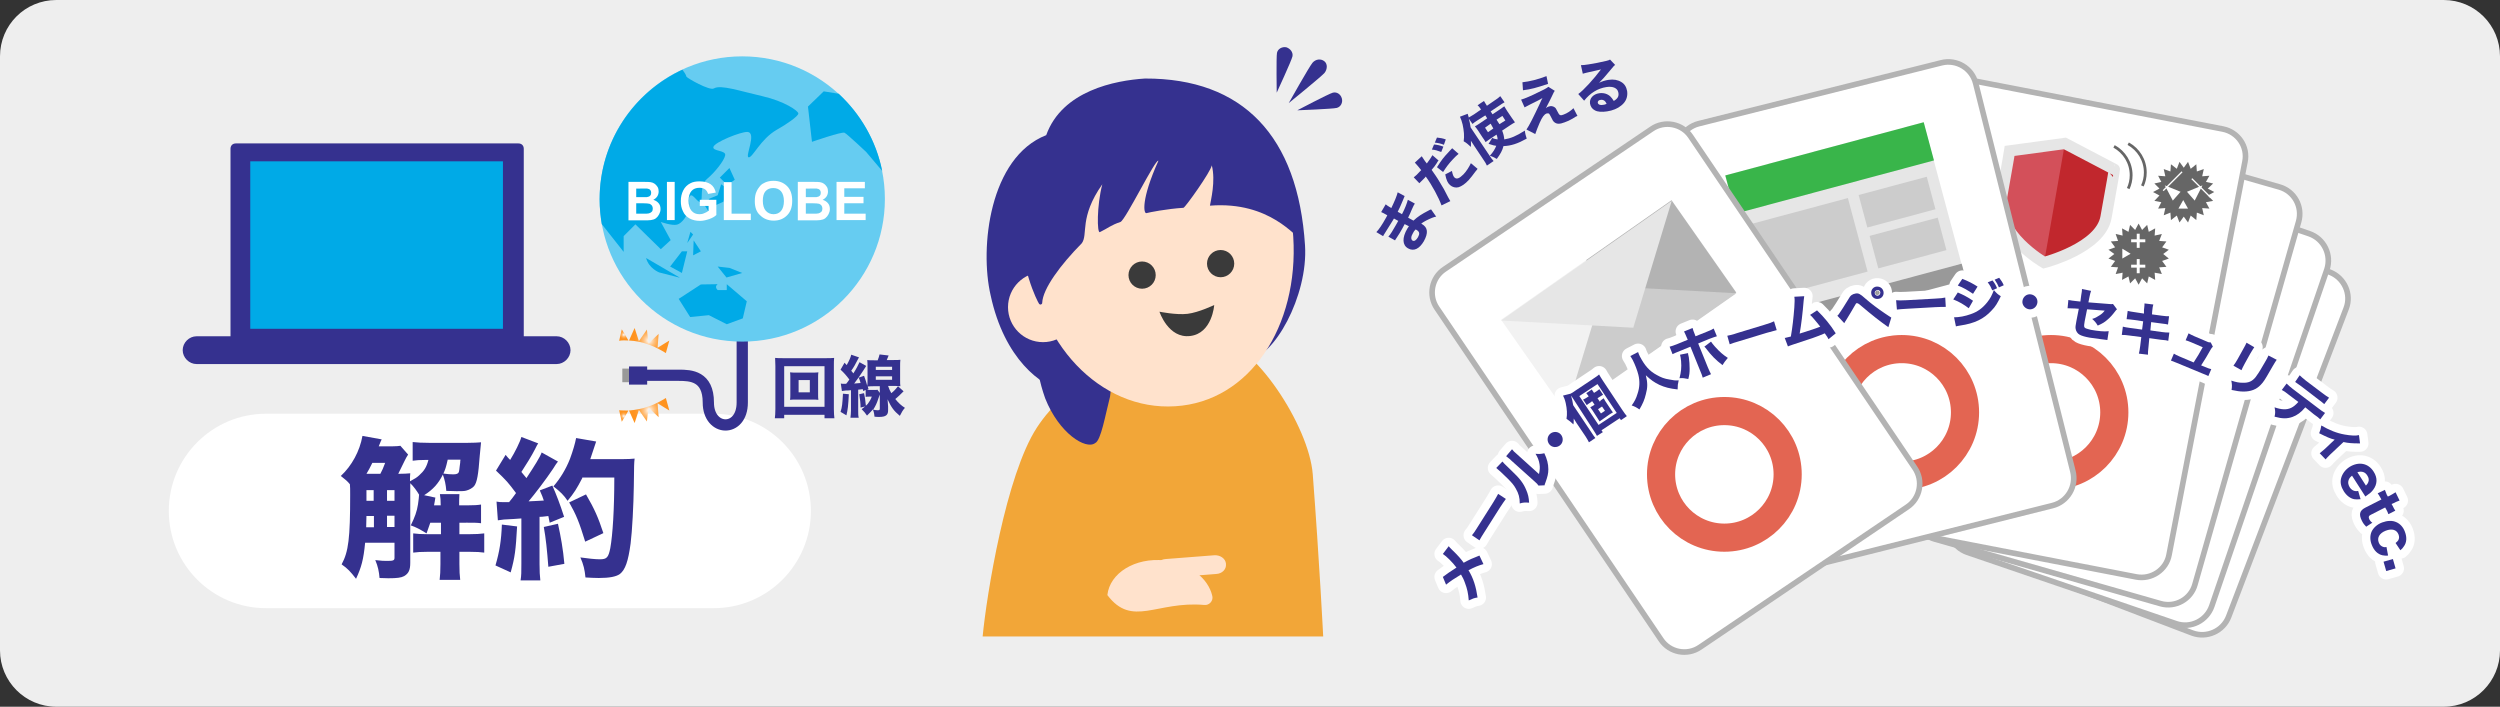 <?xml version="1.0" encoding="utf-8"?>
<!-- Generator: Adobe Illustrator 27.6.1, SVG Export Plug-In . SVG Version: 6.00 Build 0)  -->
<svg version="1.1" id="_レイヤー_2" xmlns="http://www.w3.org/2000/svg" xmlns:xlink="http://www.w3.org/1999/xlink" x="0px"
	 y="0px" width="936px" height="264.6px" viewBox="0 0 936 264.6" style="enable-background:new 0 0 936 264.6;"
	 xml:space="preserve">
<rect x="0" y="0" width="936" height="264.6" fill="#333333" stroke="none"/>
<style type="text/css">
	.st0{fill:#EEEEEE;}
	.st1{fill:#FFFFFF;}
	.st2{fill:#F2A638;}
	.st3{fill:#FFE2CC;}
	.st4{fill:#35318F;}
	.st5{fill:#3A3A3A;}
	.st6{fill:#00AAE7;}
	.st7{fill:#FFFFFF;stroke:#B3B3B3;stroke-width:2.108;stroke-linecap:round;stroke-miterlimit:10;}
	.st8{fill:none;stroke:#E36552;stroke-width:10.54;stroke-linecap:round;stroke-miterlimit:10;}
	.st9{fill:#999999;}
	.st10{fill:none;stroke:#35318F;stroke-width:4.216;stroke-linecap:round;stroke-miterlimit:10;}
	.st11{fill:url(#SVGID_1_);}
	.st12{fill:url(#SVGID_00000183248978831610093140000004532641974592271746_);}
	.st13{fill:url(#SVGID_00000078008940204785689410000009199347157516660614_);}
	.st14{fill:url(#SVGID_00000018234383007059110950000000685677605998844304_);}
	.st15{fill:#66CCF1;}
	.st16{fill:#C1272D;}
	.st17{fill:#D3505A;}
	.st18{fill:none;stroke:#E6E6E6;stroke-width:4.216;stroke-miterlimit:10;}
	.st19{fill:#666666;}
	.st20{fill:none;stroke:#666666;stroke-width:1.054;stroke-miterlimit:10;}
	.st21{fill:#E6E6E6;}
	.st22{fill:#39B54A;}
	.st23{fill:#CCCCCC;}
	.st24{fill:#F2F2F2;}
	.st25{fill:#B3B3B3;}
	.st26{enable-background:new    ;}
	.st27{fill:none;stroke:#FFFFFF;stroke-width:6.324;stroke-linecap:round;stroke-linejoin:round;}
</style>
<path class="st0" d="M21.1,0h893.8C926.6,0,936,9.4,936,21.1v222.4c0,11.6-9.4,21.1-21.1,21.1H21.1C9.4,264.6,0,255.1,0,243.5V21.1
	C0,9.4,9.4,0,21.1,0z"/>
<path class="st1" d="M99.6,154.9h167.6c20.1,0,36.4,16.3,36.4,36.4l0,0c0,20.1-16.3,36.4-36.4,36.4H99.6
	c-20.1,0-36.4-16.3-36.4-36.4l0,0C63.2,171.2,79.5,154.9,99.6,154.9z"/>
<g>
	<g>
		<g>
			<path class="st2" d="M495.4,238.2c0-0.1-1.4-27.8-3.9-60.6c-1.4-18.3-22.2-49.5-35.8-50.9c-31.4,0-56.7,16.8-67.5,33.4
				c-11.6,17.8-18.8,62.6-20.3,78.2H495.4z"/>
			<g>
				<path class="st3" d="M414.6,222.8c0.9-8.3,10.4-14.1,21.3-13c9.3,1,16.5,6.6,18,13.4c0.4,1.8-1.2,3.5-3,3.3
					C433,224.9,423.9,235.1,414.6,222.8L414.6,222.8z"/>
				<path class="st3" d="M432.8,213.2l0-0.2c-0.2-1.9,1.4-3.6,3.7-3.7l18-1.4c2.3-0.2,4.3,1.2,4.5,3.1l0,0.2
					c0.2,1.9-1.4,3.6-3.7,3.7l-18,1.4C435,216.5,433,215.1,432.8,213.2z"/>
			</g>
		</g>
		<g>
			<path class="st4" d="M370.9,110.6c5.1,23.7,18.8,34.1,27.7,35.9c9,1.8,39-7.6,39-7.6s24.9,3.8,29.3-4.1
				c10-0.6,22.9-24.1,21.7-42.9c-2.6-41-23.3-62.6-59.9-62.5c-11.1,0.7-31,4.5-37,21.2C370.5,58.9,366.7,92.6,370.9,110.6
				L370.9,110.6z"/>
			<path class="st4" d="M415.6,148.5c-1.8,7-3.4,16.5-5.6,17.4c-3.4,2.6-13.5-3.6-18.7-16.8c-9-25.6,5.1-29.1,9.9-21.8
				C411.1,140.8,417.2,138.9,415.6,148.5z"/>
			<g>
				<path class="st3" d="M385.5,94.9c2.1,33.4,26.5,59,54.5,57.2c28-1.7,46.3-30,44.2-63.4c-2.1-33.4-23.1-49.8-51.2-48
					C405.1,42.4,383.5,61.5,385.5,94.9z"/>
				<circle class="st3" cx="390.5" cy="115" r="13.1"/>
				<path class="st4" d="M419.9,39.4c-57.5,21.5-32.2,72.4-30.9,74.3c0.1,0.2,0.5,0.4,0.7,0.3c0.3-0.1,0.5-0.3,0.5-0.6
					c0.2-5.3,6.9-14.3,14.8-22.3c2.5-3.3-1.1-9.6,7.7-22.1c-2.1,8-2,18.5-0.9,17.9c3.1-1.5,4.1-2.6,7.7-3.8
					c1.9-0.7,13.2-23.9,14.2-22.9c-6.6,14.7-5.5,19.8-4.5,19.6c1.1-0.3,7.6-1.6,13.9-2c0.8-0.3,10.2-13.5,10.6-15.9
					c1.5,5.9-0.4,13.2-0.7,15.1c22.8-1.8,32.2,12.5,33.5,11.8C487.9,88,476.4,18.3,419.9,39.4L419.9,39.4z"/>
				<g>
					<circle class="st5" cx="457" cy="98.7" r="5.1"/>
					<circle class="st5" cx="427.6" cy="103" r="5.1"/>
				</g>
			</g>
		</g>
	</g>
	<path class="st5" d="M445.6,125.8c8.3-1,9-11.6,9-11.6s-5.8,2.8-10,3.3c-4.2,0.5-10.5-0.8-10.5-0.8S437.4,126.8,445.6,125.8
		L445.6,125.8z"/>
</g>
<g>
	<path class="st4" d="M208.4,125.9h-12.3V55.7c0-1.2-0.8-2-2-2H88.3c-1.2,0-2,0.8-2,2v70.2H73.6c-2.8,0-5.2,2.4-5.2,5.2
		c0,2.8,2.4,5.2,5.2,5.2h134.8c2.8,0,5.2-2.4,5.2-5.2C213.6,128.3,211.2,125.9,208.4,125.9L208.4,125.9z"/>
	<rect x="93.7" y="60.4" class="st6" width="94.6" height="62.7"/>
</g>
<path class="st7" d="M820.8,237l-71.1-27.1c-5.4-2.1-8.2-8.2-6.1-13.6l44-115.4c2.1-5.4,8.2-8.2,13.6-6.1l71.1,27.1
	c5.4,2.1,8.2,8.2,6.1,13.6l-44,115.4C832.3,236.3,826.2,239,820.8,237z"/>
<path class="st7" d="M814.7,233.5l-78.1-26.7c-5.5-1.9-8.4-7.9-6.6-13.4l43.1-126c1.9-5.5,7.9-8.4,13.4-6.6l78.1,26.7
	c5.5,1.9,8.4,7.9,6.6,13.4l-43.1,126C826.2,232.4,820.2,235.4,814.7,233.5z"/>
<path class="st7" d="M808.9,226l-84.6-24.2c-5.6-1.6-8.8-7.4-7.2-13L755.8,53c1.6-5.6,7.4-8.8,13-7.2l84.6,24.2
	c5.6,1.6,8.8,7.4,7.2,13l-38.8,135.8C820.3,224.3,814.5,227.6,808.9,226z"/>
<path class="st7" d="M799.8,216l-92-17.8c-5.7-1.1-9.5-6.6-8.3-12.3l28.4-147.1c1.1-5.7,6.6-9.5,12.3-8.3l92,17.8
	c5.7,1.1,9.5,6.6,8.3,12.3l-28.4,147.1C811.1,213.3,805.5,217.1,799.8,216z"/>
<circle class="st8" cx="767.9" cy="154.4" r="23.7"/>
<g>
	<g>
		<rect x="233" y="138" class="st9" width="4.2" height="5.1"/>
		<path class="st10" d="M277.9,123.6v27.1c0,11.4-12.7,11-12.7,0c0-9.9-6.6-10.2-11-10.2h-14.4"/>
		<rect x="235.5" y="137.2" class="st4" width="6.8" height="6.8"/>
		<g>
			<g>
				
					<radialGradient id="SVGID_1_" cx="233.568" cy="222.652" r="1.95" gradientTransform="matrix(1 0 0 -1 0 348)" gradientUnits="userSpaceOnUse">
					<stop  offset="0" style="stop-color:#FFFFFF"/>
					<stop  offset="9.000000e-02" style="stop-color:#FFECD8"/>
					<stop  offset="0.21" style="stop-color:#FFD4A7"/>
					<stop  offset="0.33" style="stop-color:#FFC07D"/>
					<stop  offset="0.46" style="stop-color:#FFB05A"/>
					<stop  offset="0.59" style="stop-color:#FFA340"/>
					<stop  offset="0.72" style="stop-color:#FF9A2D"/>
					<stop  offset="0.86" style="stop-color:#FF9421"/>
					<stop  offset="1" style="stop-color:#FF931E"/>
				</radialGradient>
				<path class="st11" d="M235.3,127.5l-2.5-4.2l-1,4.3C233,127.4,234.1,127.4,235.3,127.5L235.3,127.5z"/>
				
					<radialGradient id="SVGID_00000022538521979935232140000018424943202615370909_" cx="242.991" cy="220.523" r="6.305" gradientTransform="matrix(1 0 0 -1 0 348)" gradientUnits="userSpaceOnUse">
					<stop  offset="0" style="stop-color:#FFFFFF"/>
					<stop  offset="9.000000e-02" style="stop-color:#FFECD8"/>
					<stop  offset="0.21" style="stop-color:#FFD4A7"/>
					<stop  offset="0.33" style="stop-color:#FFC07D"/>
					<stop  offset="0.46" style="stop-color:#FFB05A"/>
					<stop  offset="0.59" style="stop-color:#FFA340"/>
					<stop  offset="0.72" style="stop-color:#FF9A2D"/>
					<stop  offset="0.86" style="stop-color:#FF9421"/>
					<stop  offset="1" style="stop-color:#FF931E"/>
				</radialGradient>
				<path style="fill:url(#SVGID_00000022538521979935232140000018424943202615370909_);" d="M243.1,129.1c2.2,0.8,4.3,1.9,6.2,3.1
					l1.3-4.7l-4.4,2.7l0.4-5.2l-3.8,3.6l-0.6-5.2l-3,4.3l-1.6-4.9l-2.1,4.7C237.9,127.6,240.5,128.1,243.1,129.1L243.1,129.1z"/>
			</g>
			<g>
				
					<radialGradient id="SVGID_00000032646473521198154320000014037235093298939064_" cx="233.568" cy="192.211" r="1.95" gradientTransform="matrix(1 0 0 -1 0 348)" gradientUnits="userSpaceOnUse">
					<stop  offset="0" style="stop-color:#FFFFFF"/>
					<stop  offset="9.000000e-02" style="stop-color:#FFECD8"/>
					<stop  offset="0.21" style="stop-color:#FFD4A7"/>
					<stop  offset="0.33" style="stop-color:#FFC07D"/>
					<stop  offset="0.46" style="stop-color:#FFB05A"/>
					<stop  offset="0.59" style="stop-color:#FFA340"/>
					<stop  offset="0.72" style="stop-color:#FF9A2D"/>
					<stop  offset="0.86" style="stop-color:#FF9421"/>
					<stop  offset="1" style="stop-color:#FF931E"/>
				</radialGradient>
				<path style="fill:url(#SVGID_00000032646473521198154320000014037235093298939064_);" d="M235.3,153.7l-2.5,4.2l-1-4.3
					C233,153.7,234.1,153.7,235.3,153.7L235.3,153.7z"/>
				
					<radialGradient id="SVGID_00000038414760386291346080000015842398753996981944_" cx="242.991" cy="194.34" r="6.298" gradientTransform="matrix(1 0 0 -1 0 348)" gradientUnits="userSpaceOnUse">
					<stop  offset="0" style="stop-color:#FFFFFF"/>
					<stop  offset="9.000000e-02" style="stop-color:#FFECD8"/>
					<stop  offset="0.21" style="stop-color:#FFD4A7"/>
					<stop  offset="0.33" style="stop-color:#FFC07D"/>
					<stop  offset="0.46" style="stop-color:#FFB05A"/>
					<stop  offset="0.59" style="stop-color:#FFA340"/>
					<stop  offset="0.72" style="stop-color:#FF9A2D"/>
					<stop  offset="0.86" style="stop-color:#FF9421"/>
					<stop  offset="1" style="stop-color:#FF931E"/>
				</radialGradient>
				<path style="fill:url(#SVGID_00000038414760386291346080000015842398753996981944_);" d="M243.1,152.1c2.2-0.8,4.3-1.9,6.2-3.1
					l1.3,4.7l-4.4-2.7l0.4,5.2l-3.8-3.6l-0.6,5.2l-3-4.3l-1.6,4.9l-2.1-4.7C237.9,153.5,240.5,153,243.1,152.1L243.1,152.1z"/>
			</g>
		</g>
		<g>
			<circle class="st15" cx="277.9" cy="74.5" r="53.4"/>
			<polygon class="st6" points="273.1,62.9 275.1,67.3 273.1,68.7 272.2,69.2 269.5,66.5 			"/>
			<polygon class="st6" points="272,70.4 270.9,75.5 267.5,77 265.3,74.5 268.7,73.1 270,69 			"/>
			<polygon class="st6" points="263.9,77 265.3,79.2 266.8,79 265.3,75.5 			"/>
			<polygon class="st6" points="255.3,94.1 257.3,94.1 255.3,102.2 250.9,99.8 			"/>
			<path class="st6" d="M241.9,96.6c1,3.9,4.9,5.4,4.9,5.4l7.8,2L241.9,96.6L241.9,96.6z"/>
			<polygon class="st6" points="258.5,86.8 259.5,87.8 257.3,91 			"/>
			<polygon class="st6" points="259.7,90 262.4,94.1 259.5,95.6 			"/>
			<polygon class="st6" points="268.7,99.8 273.1,100.3 277.9,102.2 272,103.9 			"/>
			<path class="st6" d="M268.7,106.4c-1.4,1,0,2.2,0,2.2h3.4v-2.2l7.5,6.4l-1.5,6.4l-6,2.2l-6.7-3.4l-7,0.7l-4.3-6.8l8.3-5.4
				L268.7,106.4L268.7,106.4z"/>
			<path class="st6" d="M285.4,36c-8.3-1.9-15.6-4.4-18.1-2.9c-1.6,1-10.1-3.9-10.3-4.4c-0.2-0.8-0.8-1.7-1.5-2.6
				c-18.3,8.5-31,27-31,48.5c0,3.2,0.3,6.3,0.8,9.3l8.2,10.4v-5.9l4.4-4.4l9.5,9.3l3.7-3.4l-3.7-6.8c0,0,4.2,1.5,6.1,1
				s3.9-3.4,4.4-5.9s-0.5-3.9,0.5-4.9c1-1,2.9,2.9,3.9,2.2s-0.5-6.1,2.4-8.5c2.9-2.4,6.4-6.8,6.8-8.8c0.5-2-4.9-1.5-4.4-3.2
				c0.5-1.8,10.3-5.7,12.7-5.6c3.7,0.2-1,9.3,0.5,9.5s4.4-6.8,10.5-10.3c3.6-2,8.1-5.1,8.1-6.1S293.7,37.9,285.4,36L285.4,36z"/>
			<path class="st6" d="M314,35.1l-5.6-0.9l-5.9,5.7l1.5,13.2c0,0,11.2-3.9,12.2-3.4s8.1,7.2,8.1,7.2l6,7.1
				C328,52.6,322.1,42.6,314,35.1z"/>
		</g>
	</g>
</g>
<g>
	<g>
		<path class="st16" d="M788.5,81.3c-2,11.6-23.2,17-23.2,17s-18.4-10.6-16-24c2.4-13.4,3.1-17.8,3.1-17.8l20.7-2.8l18.5,9.7
			C791.7,63.4,790.6,69.7,788.5,81.3z"/>
		<path class="st17" d="M765.3,98.3c0,0-18.4-10.6-16-24c2.4-13.4,3.1-17.8,3.1-17.8l20.7-2.8L765.3,98.3L765.3,98.3z"/>
		<path class="st18" d="M788.5,81.3c-2,11.6-23.2,17-23.2,17s-18.4-10.6-16-24c2.4-13.4,3.1-17.8,3.1-17.8l20.7-2.8l18.5,9.7
			C791.7,63.4,790.6,69.7,788.5,81.3z"/>
	</g>
	<g>
		<polygon class="st19" points="817.6,62.8 819.2,60.6 820.2,63.2 822.3,61.5 822.5,64.2 825.1,63.3 824.5,66 827.2,65.8 
			825.9,68.1 828.6,68.7 826.6,70.6 829,71.9 826.6,73.2 828.6,75.2 825.9,75.7 827.2,78.1 824.5,77.9 825.1,80.6 822.5,79.6 
			822.3,82.4 820.2,80.7 819.2,83.3 817.6,81.1 816,83.3 815,80.7 812.8,82.4 812.6,79.6 810.1,80.6 810.7,77.9 808,78.1 
			809.2,75.7 806.6,75.2 808.5,73.2 806.1,71.9 808.5,70.6 806.6,68.7 809.2,68.1 808,65.8 810.7,66 810.1,63.3 812.6,64.2 
			812.8,61.5 815,63.2 816,60.6 		"/>
		<g>
			<polygon class="st1" points="810.5,69.4 816.4,71.8 813.5,75.1 			"/>
			<polygon class="st1" points="824.6,69.4 818.8,71.8 821.7,75.1 			"/>
		</g>
		<polygon class="st1" points="817.4,74.9 815.6,78.1 819.2,78.1 		"/>
		
			<rect x="808.5" y="67.5" transform="matrix(0.707 -0.707 0.707 0.707 190.391 595.097)" class="st1" width="10" height="0.5"/>
		
			<rect x="824" y="65.3" transform="matrix(0.707 -0.707 0.707 0.707 191.702 603.468)" class="st1" width="0.5" height="10"/>
	</g>
	<g>
		<g>
			<polygon class="st19" points="809.9,95.1 812,96.8 809.5,97.7 811.1,99.9 808.4,100.1 809.4,102.6 806.7,102.1 806.9,104.8 
				804.5,103.5 803.9,106.1 802,104.2 800.7,106.6 799.4,104.2 797.5,106.1 796.9,103.5 794.5,104.8 794.7,102.1 792.1,102.6 
				793,100.1 790.3,99.9 791.9,97.7 789.4,96.8 791.6,95.1 789.4,93.5 791.9,92.6 790.3,90.4 793,90.2 792.1,87.6 794.7,88.2 
				794.5,85.5 796.9,86.8 797.5,84.2 799.4,86.1 800.7,83.7 802,86.1 803.9,84.2 804.5,86.8 806.9,85.5 806.7,88.2 809.4,87.6 
				808.4,90.2 811.1,90.4 809.5,92.6 812,93.5 			"/>
			<polygon class="st1" points="797.7,95 794.6,93.1 794.6,96.8 			"/>
		</g>
		<rect x="797.9" y="89.6" class="st1" width="5.3" height="1.1"/>
		<rect x="800" y="87.5" class="st1" width="1.1" height="5.3"/>
		<rect x="797.9" y="99.1" class="st1" width="5.3" height="1.1"/>
		<rect x="800" y="97" class="st1" width="1.1" height="5.3"/>
	</g>
	<path class="st20" d="M791.5,54.8c3.8,2.1,6.4,6.1,6.4,10.8c0,1.8-0.4,3.5-1.1,5"/>
	<path class="st20" d="M796.8,53.8c3.8,2.1,6.4,6.1,6.4,10.8c0,1.8-0.4,3.5-1.1,5"/>
</g>
<path class="st7" d="M636,46.3l90.9-22.8c5.6-1.4,11.4,2,12.8,7.7l36.4,145.3c1.4,5.6-2,11.4-7.7,12.8l-90.9,22.8
	c-5.6,1.4-11.4-2-12.8-7.7L628.4,59.1C626.9,53.5,630.4,47.7,636,46.3z"/>
<g>
	
		<rect x="652.3" y="54.8" transform="matrix(0.966 -0.259 0.259 0.966 1.571 181.683)" class="st21" width="76.9" height="60.1"/>
	
		<rect x="646.5" y="55.6" transform="matrix(0.966 -0.259 0.259 0.966 7.038 179.421)" class="st22" width="76.9" height="14.8"/>
	
		<rect x="658.2" y="78.7" transform="matrix(0.966 -0.259 0.259 0.966 -0.971 178.418)" class="st23" width="37.9" height="28.5"/>
	
		<rect x="659.6" y="108.7" transform="matrix(0.966 -0.259 0.259 0.966 -5.162 184.473)" class="st9" width="76.9" height="6.3"/>
	
		<rect x="697" y="69.5" transform="matrix(0.966 -0.259 0.259 0.966 4.568 186.397)" class="st23" width="26.4" height="12.6"/>
	
		<rect x="701.1" y="84.8" transform="matrix(0.966 -0.259 0.259 0.966 0.755 187.981)" class="st23" width="26.4" height="12.6"/>
</g>
<circle class="st8" cx="712" cy="154.4" r="23.7"/>
<path class="st7" d="M540.8,100.8l77.6-52.5c4.8-3.3,11.4-2,14.6,2.8l83.9,124.1c3.3,4.8,2,11.4-2.8,14.6l-77.6,52.5
	c-4.8,3.3-11.4,2-14.6-2.8l-83.9-124.1C534.7,110.6,536,104,540.8,100.8z"/>
<g>
	
		<rect x="567.1" y="93.8" transform="matrix(0.819 -0.574 0.574 0.819 43.709 368.413)" class="st24" width="78" height="42.2"/>
	
		<rect x="602.5" y="82.6" transform="matrix(0.819 -0.574 0.574 0.819 53.011 375.547)" class="st25" width="39" height="42.2"/>
	<polygon class="st23" points="600.6,107.1 650.1,109.8 586.2,154.5 	"/>
	<polygon class="st21" points="562,120 625.9,75.2 611.5,122.7 	"/>
</g>
<circle class="st8" cx="645.6" cy="177.6" r="23.7"/>
<g id="_素材">
	<g>
		<path class="st4" d="M500.5,40.4c-1.5,0.4-14.8,0.9-14.8,0.9s11.8-6.2,13.3-6.6s3,0.6,3.4,2.2C502.8,38.4,502,40,500.5,40.4
			L500.5,40.4z"/>
		<path class="st4" d="M495.9,27.3c-1.2,1.4-13.4,11.3-13.4,11.3s7.7-13.7,8.9-15.1c1.2-1.4,3.1-1.6,4.4-0.6S497,25.9,495.9,27.3z"
			/>
		<path class="st4" d="M483.9,21.1c-0.3,1.5-5.9,13.6-5.9,13.6s-0.2-13.4,0.1-14.9s1.9-2.4,3.5-2.1
			C483.1,18.2,484.2,19.6,483.9,21.1L483.9,21.1z"/>
	</g>
</g>
<g>
	<g>
		<g class="st26">
			<path class="st4" d="M152.8,170.2c-0.5,0.8-0.9,1.4-1.3,2.3c-0.9,1.9-1.9,3.9-2.4,4.9c2.4,0,3.2-0.1,4.5-0.2
				c-0.1,1-0.1,1.5-0.1,3c2-1.1,2.4-1.3,3.4-2.2c1.9-1.7,2.8-3.1,3.5-5.8h-1c-2.3,0-3.6,0.1-4.9,0.3v-7c1.9,0.2,3.4,0.3,6.1,0.3
				h14.5c2.2,0,3.6-0.1,5-0.2c-0.1,1.1-0.2,2.4-0.5,5.2c-0.5,6.9-1,9.8-2.1,11.2c-0.6,0.7-1.8,1.4-3,1.7c-0.7,0.2-2,0.2-3.6,0.2
				c-0.8,0-2-0.1-3.8-0.1c-0.2-2.5-0.6-4.2-1.3-6.1c-1.7,3.4-3.7,5.6-7,7.7l4.2,0.9c-0.2,1.5-0.3,1.7-0.5,2.9h2.5
				c0-1.9-0.1-2.9-0.3-4.2h7.3c-0.1,1.7-0.1,2.2-0.1,4.2h3.2c2.5,0,3.8-0.1,5-0.3v7c-1.3-0.2-2.8-0.2-5-0.2H172v4.3h3.8
				c2.6,0,3.8-0.1,5.5-0.3v7.2c-1.5-0.2-2.7-0.3-5.4-0.3H172v4.6c0,2.7,0.1,4.1,0.3,5.9h-7.7c0.2-1.8,0.3-3.2,0.3-5.9v-4.6H160
				c-2.6,0-3.6,0.1-5.3,0.3v-7.2c1.8,0.2,2.8,0.3,5.3,0.3h5.1v-4.3h-4c-0.5,1.5-0.7,2-1.4,4c-2.4-1.5-3.9-2.3-5.9-3
				c1.5-3.1,2.3-5.2,2.7-7.9c0.2-1.4,0.4-3,0.4-3.6c-0.9-1.5-1.9-2.9-3.3-4.3v29.8c0,2.7-0.6,4-2.3,5c-1.1,0.6-2.7,0.8-5.9,0.8
				c-0.8,0-0.8,0-3.3-0.1c-0.2-2.4-0.6-4.4-1.6-6.7c2.5,0.3,3.3,0.3,4.6,0.3c2.2,0,2.6-0.2,2.6-1.2v-5.6h-11
				c-0.6,6.3-1.4,9.2-3.4,13.5c-2.1-2.7-3.1-3.8-5.4-5.4c2.6-4.8,3.2-9.8,3.2-26.1c0-2.3,0-2.4-0.1-3.9c-1-1.2-1.5-1.6-3.4-3.1
				c4.1-3.8,7.1-9.3,8.1-15l7.2,1.3c-0.3,0.6-0.3,0.6-1.1,2.6h5.2c1.5,0,2.1-0.1,2.9-0.2L152.8,170.2z M142.4,177.4
				c0.7-1.3,1.1-2.2,1.8-4.1h-4.8c-0.9,1.8-1.4,2.8-2.2,4.1H142.4z M140,197.4v-4.2h-2.8l-0.1,4.2H140z M137.2,183.5v4h2.7v-4H137.2
				z M147.7,183.5h-2.8v4h2.8V183.5z M147.7,193.1h-2.8v4.2h2.8V193.1z M167.6,172.2c-0.6,2.7-0.9,3.6-1.6,5.1
				c1.4,0.2,2.6,0.3,3.7,0.3c1.3,0,1.9-0.3,2.1-0.9c0.1-0.3,0.2-1,0.3-2c0-0.1,0.1-0.7,0.2-1.5c0-0.2,0-0.6,0.1-1.1H167.6z"/>
			<path class="st4" d="M193.6,197.1c-0.5,8.9-0.8,11.4-2.4,17.2l-5.7-2.6c1.5-5.1,2.2-9.4,2.4-15.3L193.6,197.1z M185.9,187.8
				c0.9,0.2,1.5,0.2,2.8,0.2h1.9c1.1-1.3,1.5-1.9,2.6-3.4c-3-4-3.5-4.6-7.5-8.4l3.6-5.9c0.8,1,1.1,1.3,1.7,1.9
				c1.8-2.9,3.7-6.7,4.2-8.6l6.3,2.4c-0.3,0.5-0.6,0.9-1.1,2c-1.3,2.6-3.5,6.1-5.2,8.7c0.7,0.9,1,1.2,1.9,2.3
				c3.1-4.7,5.1-7.9,5.7-9.6l6.1,3.4c-0.5,0.6-0.9,1.2-1.9,2.8c-2.6,3.9-6.8,9.4-9.1,12.1c2.9-0.1,3.4-0.2,5.7-0.3
				c-0.4-1.2-0.6-1.8-1.5-3.8l4.7-1.8c1.5,3.4,2.9,7,4.4,11.7l-5.4,2.2c-0.2-1.1-0.3-1.5-0.5-2.5c-2.5,0.3-2.5,0.3-3.3,0.3v17.6
				c0,3,0.1,4.3,0.3,6.2h-7.4c0.3-1.8,0.3-3.2,0.3-6.2v-17c-2.6,0.2-2.6,0.2-6.5,0.4c-1,0.1-1.5,0.2-2.3,0.3L185.9,187.8z
				 M208.9,196.1c1.1,5,1.9,9.4,2.4,15l-6,1.1c-0.5-6.4-0.9-10.4-1.7-14.9L208.9,196.1z M218,179c-2.1,4-3,5.5-5.5,8.5
				c-1.3-2-2.7-3.4-5.3-5.4c2.6-3,4.7-6.5,6.2-10.3c1.1-3,1.9-5.7,2.3-7.8l7.5,1.3c-0.3,0.8-0.3,0.8-0.8,2.4
				c-0.3,0.9-0.9,2.8-1.4,4.2h12c2.3,0,3.4-0.1,4.6-0.2c-0.2,1.9-0.2,1.9-0.3,10.4c-0.1,6.8-0.6,16.8-1.2,21.4
				c-0.9,6.7-2,9.8-4,11.4c-1.4,1-3.9,1.5-7.9,1.5c-1.6,0-3.1-0.1-5-0.2c-0.3-3-0.7-4.7-1.9-7.5c2.7,0.4,5.6,0.7,7.3,0.7
				c2.6,0,3.2-0.7,3.9-4.2c0.9-5,1.5-14.6,1.5-26.4H218z M219.1,202.8c-2.3-7.5-3.4-10.1-6-14.7l6.3-3c3.2,5.5,4.6,8.7,6.5,14.5
				L219.1,202.8z"/>
		</g>
	</g>
	<g class="st26">
		<path class="st4" d="M537.7,81.1c-0.6,0.1-0.8,0.2-1.4,0.4c-1.5,0.6-3.1,1.4-4.2,2.2c0.1,0.1,0.3,0.1,0.3,0.2
			c2.2,1.3,2.4,3.3,0.7,6.4c-1.7,2.9-3.8,3.9-5.9,2.7c-2.2-1.2-2.3-4-0.3-7.4c0.2-0.3,0.3-0.5,0.6-0.9l-1.6-0.8
			c-0.3,0.5-0.7,1.3-0.9,1.7c-0.7,1.3-1.1,1.9-2.2,3.6c-0.2,0.3-0.3,0.4-0.5,0.8l-2.5-1.4c0.7-0.7,1.8-2.5,2.8-4.3
			c0.2-0.4,0.6-1.1,0.9-1.6l-1.1-0.6l-0.5-0.3c-0.3,0.5-0.4,0.7-0.6,1c-0.4,0.7-1.4,2.3-3,4.8c-0.2,0.2-0.2,0.4-0.3,0.5
			c0,0.1-0.1,0.2-0.2,0.3l-2.5-1.5c0.9-0.9,2.2-2.8,3.4-5c0.1-0.2,0.5-0.8,0.7-1.3c-1.4-0.8-1.6-0.9-2.3-1.2l1.7-2.9
			c0.5,0.4,0.6,0.5,2.1,1.4c1.3-2.7,2-4.4,2.4-5.9l2.6,1.4c-0.2,0.5-0.2,0.5-0.7,1.7c-0.7,1.6-1.2,2.9-1.9,4.2
			c0.8,0.4,1.3,0.7,1.6,0.9c1.2-2.3,1.8-4,2.2-5.4l2.6,1.4c-0.1,0.2-0.1,0.2-0.2,0.4c0,0-0.1,0.2-0.2,0.3c-0.1,0.3-0.1,0.3-0.7,1.5
			c-0.4,1-1,2.3-1.4,3.1c1.1,0.6,1.7,0.9,2,1.1c1.6-1.5,3-2.4,5.7-3.8c0.4-0.2,0.5-0.3,0.9-0.4L537.7,81.1z M529,87.3
			c-0.8,1.3-0.8,2.4-0.1,2.8c0.6,0.3,1.3-0.1,2-1.3c0.7-1.3,0.6-2-0.5-2.7c-0.2-0.1-0.4-0.2-0.4-0.2C529.5,86.4,529.3,86.7,529,87.3
			z"/>
	</g>
	<g class="st26">
		<path class="st4" d="M529.3,66.4c0.7-0.5,1.4-1.2,2.3-2.2l0.5-0.5c-0.7-0.9-1.7-2.1-2.1-2.5l-0.3-0.3l2.6-2.4
			c0.3,0.5,0.3,0.5,1.2,1.8c0.4,0.5,0.4,0.5,0.7,0.9c1-1.3,1.5-2.1,2.1-3.1l2.3,2c-0.3,0.3-0.3,0.3-0.7,1c-0.5,0.8-1.1,1.6-1.9,2.5
			c1.1,1.6,2,2.8,3.1,4.7c1.3,2.1,1.7,2.8,3.1,5.6c0.3,0.6,0.6,1.1,0.8,1.4l-3.3,1.6c-1.1-3-3.5-7.5-5.9-10.8l-0.4,0.5l-1.7,1.7
			l-0.3,0.3L529.3,66.4z M536.9,54.1c1.2,0.1,2.1,0.3,3.5,0.8l-0.8,2c-1.3-0.5-2.3-0.8-3.5-0.9L536.9,54.1z M538,51.5
			c1.1,0.1,2.2,0.3,3.3,0.7l-0.7,2c-1.3-0.5-2.3-0.7-3.4-0.8L538,51.5z M546.1,57.6c-0.8,0.7-1.3,1.1-2.1,2
			c-1.6,1.7-2.5,2.9-3.7,4.8l-2.3-1.8c1.8-2.8,2.5-3.7,4.3-5.6c0.4-0.4,0.4-0.5,1.4-1.5L546.1,57.6z M543.6,64c0.3,1.4,0.5,2,1,2.5
			c0.8,0.7,1.8,0.3,3.3-1.2c1.1-1.1,2.2-2.9,2.8-4.2l2.5,2.1c-0.2,0.3-0.3,0.5-0.7,0.9c-1.1,1.5-1.8,2.4-2.6,3.3
			c-1.4,1.5-2.6,2.3-3.8,2.7c-1.1,0.3-2.3,0-3.2-0.8c-0.9-0.8-1.4-1.9-1.8-4L543.6,64z"/>
	</g>
	<g class="st26">
		<path class="st4" d="M553.1,45.1c-0.8,0.5-1.2,0.8-1.8,1.3l-1.4-2c0.3,1,0.5,1.9,0.7,3.3l7.1,10.6c0.5,0.8,0.9,1.3,1.5,2l-2.5,1.7
			c-0.4-0.9-0.7-1.3-1.3-2.2l-3.4-5.1c-0.3-0.4-0.4-0.6-1.3-2c0.1,0.8,0,1.4,0,2.3c-1-0.9-1.6-1.5-2.7-2.1c0.3-1.9,0.1-4-0.4-6.3
			c-0.3-1.2-0.6-2.1-1-2.9l2.9-1.1c0.1,0.5,0.2,0.6,0.3,1c0,0.1,0.1,0.3,0.1,0.4c0.5-0.3,1.3-0.8,2-1.2l2.6-1.8
			c-0.7-1-0.8-1.2-1.3-1.6l2.4-1.6c0.3,0.5,0.5,0.9,1.1,1.8l2.9-2c0.9-0.6,1.5-1,2.1-1.6l1.6,2.3c-0.6,0.3-1.2,0.7-1.9,1.2l-3.3,2.2
			l0.7,1.1l2.7-1.8c0.8-0.6,1.2-0.8,1.7-1.2c0.3,0.5,0.6,1,1.1,1.8l1.7,2.5c0.6,0.9,0.9,1.3,1.2,1.7c-0.6,0.3-1,0.6-1.8,1.1l-3,2
			c0.5,1.2,0.7,2.2,0.8,3.3c2.4-0.4,4.4-1.2,7.7-3.3c0.1,1.1,0.4,2.1,0.7,3c-3.4,1.9-5.9,2.7-8.7,2.8c-0.4,1.6-1.1,2.9-2.5,4.8
			c-1.1-0.6-1.7-0.9-2.6-1.2c1.3-1.4,1.9-2.5,2.4-3.7c-0.8-0.1-1.2-0.2-2.4-0.6c-0.2-0.1-0.3-0.1-0.5-0.1l1.4-2.3l0.1,0.1
			c0.4,0.2,1.1,0.4,1.9,0.5c0-0.7-0.1-1-0.4-1.8l-2.7,1.8c-0.6,0.4-1,0.7-1.4,1c-0.3-0.6-0.6-1-1.1-1.7l-1.7-2.6
			c-0.6-0.8-0.8-1.2-1.2-1.6c0.6-0.3,0.9-0.5,1.8-1.1l2.8-1.9l-0.7-1.1L553.1,45.1z M556,47.8l1.1,1.7l2-1.4c-0.3-0.6-0.6-1-1-1.8
			L556,47.8z M560.3,44.8c0.5,0.7,0.7,1.2,1.1,1.7l2.2-1.4l-1.1-1.7L560.3,44.8z"/>
	</g>
	<g class="st26">
		<path class="st4" d="M569.5,37.3c0.6-0.2,0.9-0.3,1.2-0.4c2.1-0.8,4.2-1.8,7.4-3.4c0.9-0.5,1.3-0.7,1.6-1l2.4,1.5
			c-0.3,0.4-0.4,0.6-1.1,2.1c-0.8,1.6-0.8,1.7-1.5,3c-0.1,0.2-0.2,0.3-0.3,0.6c-0.2,0.4-0.3,0.5-0.4,0.8c0.4-0.3,0.6-0.5,1-0.6
			c0.9-0.3,1.6-0.2,2.3,0.3c0.4,0.3,0.4,0.4,1.1,1.7c0.6,1.3,1,1.5,2.2,1c1.4-0.5,2.7-1.4,3.7-2.4l1.5,2.9c-0.4,0.1-0.7,0.3-1.8,1
			c-1.2,0.7-1.9,1-3,1.4c-1.8,0.7-2.9,0.7-3.8,0c-0.5-0.4-0.7-0.7-1.3-2c-0.4-0.7-0.5-1-0.7-1.2c-0.2-0.2-0.6-0.2-1-0.1
			c-0.9,0.4-1.6,1.3-2.6,3.6c-0.6,1.4-1.2,2.9-1.6,4.1l-3.3-1.7c1-1.4,2.6-4.6,5-9.7c0.4-1,0.6-1.3,1-2.1c-0.9,0.6-1.8,1-4.4,2.3
			c-1,0.5-1.7,0.9-2.3,1.2L569.5,37.3z M570,30.8c2.7-0.3,5.6-1,9-2.3l0.6,2.9c-4.5,1.5-6.3,2-9.4,2.4L570,30.8z"/>
	</g>
	<g class="st26">
		<path class="st4" d="M591.9,24.4c0.8,0,1.6-0.1,2.9-0.3c1.9-0.3,4.6-0.8,6.6-1.3c0.8-0.2,1.1-0.3,1.4-0.5l1.9,2
			c-0.4,0.3-0.4,0.3-1.9,2.1c-2,2.4-2.6,3.1-4.1,4.6c1.2-0.6,2.3-0.9,3.5-1.1c1.9-0.3,3.5,0,4.8,0.8c1.2,0.7,1.9,1.8,2.2,3.4
			c0.3,2.1-0.4,4-2.2,5.4c-1.3,1.1-3.2,1.9-5.3,2.2c-1.9,0.3-3.6,0.2-4.6-0.4c-1-0.5-1.6-1.4-1.8-2.5c-0.3-1.9,1.2-3.6,3.5-3.9
			c1.6-0.2,3,0.2,4.1,1.2c0.5,0.5,0.8,0.9,1.3,1.7c1.5-0.9,2-1.8,1.7-3.2c-0.3-1.6-2-2.4-4.5-2c-3.2,0.5-6,2.2-8.3,5.1l-2.2-2.5
			c1.9-1.3,5.9-5.7,8.5-9.2c-1.8,0.4-2.1,0.5-5.3,1.2c-0.7,0.2-0.9,0.2-1.5,0.4L591.9,24.4z M599.2,37.4c-0.7,0.1-1,0.5-1,1
			c0.1,0.8,1,1.1,2.4,0.8c0.3-0.1,0.4-0.1,0.9-0.3C601.1,37.8,600.3,37.2,599.2,37.4z"/>
	</g>
	<g>
		<g class="st26">
			<path class="st4" d="M308.7,156.6v-1.3h-15.1v1.3h-3.5c0.1-0.8,0.2-1.9,0.2-3.4V137c0-1.2-0.1-2-0.1-3c0.9,0.1,1.7,0.1,3,0.1
				h16.1c1.2,0,2.1,0,3-0.1c-0.1,0.9-0.1,1.8-0.1,3v16.2c0,1.3,0.1,2.7,0.2,3.4H308.7z M293.6,152.3h15.1v-15.2h-15.1V152.3z
				 M304,139.5c1.1,0,1.7,0,2.4-0.1c-0.1,0.6-0.1,1.3-0.1,2v6.3c0,0.8,0,1.4,0.1,2c-0.7-0.1-1.4-0.1-2.4-0.1h-5.8
				c-1.1,0-1.7,0-2.4,0.1c0.1-0.7,0.1-1.3,0.1-2v-6.3c0-0.7,0-1.3-0.1-2c0.6,0.1,1.3,0.1,2.4,0.1H304z M299,146.9h4.2v-4.6H299
				V146.9z"/>
			<path class="st4" d="M314.8,143.6c0.5,0.1,0.7,0.1,1.3,0.1c0.2,0,0.2,0,0.7,0c0.6-0.7,0.7-0.9,1.2-1.6c-1.2-1.6-2-2.5-3.3-3.7
				l1.5-2.6l0.8,0.9c0.8-1.4,1.5-2.9,1.7-3.9l2.9,1c-0.2,0.3-0.3,0.5-0.6,1.1c-0.6,1.2-1.4,2.7-2.3,3.9c0.3,0.4,0.3,0.4,0.8,1
				c1.1-1.7,1.9-3.3,2.3-4.2l2.5,1.4c-0.2,0.3-0.2,0.3-1,1.6c-1.1,1.7-2.4,3.6-3.5,5c1.2-0.1,1.6-0.1,2.4-0.2c-0.3-1-0.3-1.1-0.7-2
				l2-0.7c0.6,1.7,0.9,2.5,1.2,3.8c0.1-0.6,0.1-1.5,0.1-2.3v-4.9c0-0.9,0-1.8-0.1-2.5c0.7,0.1,1.2,0.1,2.5,0.1h1.4
				c0.4-1,0.5-1.4,0.7-2.2l3.4,0.4c-0.3,0.8-0.4,1-0.7,1.7h2.6c1.3,0,1.8,0,2.5-0.1c-0.1,0.8-0.1,1.4-0.1,2.6v4.8
				c0,1.2,0,1.8,0.1,2.5c-0.7-0.1-1.6-0.1-2.4-0.1h-2.2c0.4,1.2,0.7,1.8,1.2,2.7c1-0.8,1.5-1.3,2.5-2.6l2.1,1.9
				c-1.2,1.2-2.2,2.2-3.1,2.9c1.2,1.5,2.2,2.4,3.6,3.3c-0.8,0.9-1.2,1.6-1.9,3c-2.3-1.9-3.2-3.2-4.6-6.2c0.1,1.4,0.2,2.3,0.2,2.7
				v1.5c0,1.7-0.9,2.4-3.3,2.4c-0.5,0-1.3,0-1.8-0.1c-0.1-1.2-0.3-2-0.6-2.7c-0.6,0.7-0.8,0.9-2.2,2.3c-0.6-0.9-1.1-1.5-2-2.4
				c1.2-0.9,1.7-1.3,2.3-2c0.6-0.8,1.1-1.6,1.5-2.7h-1c-0.6,0-0.9,0-1.3,0.1v-2.6l-0.9,0.4l-0.2-0.7c-0.3,0-0.3,0-0.8,0.1
				c-0.1,0-0.3,0-0.9,0.1v7.8c0,1.4,0,1.9,0.2,2.7h-3.1c0.1-0.9,0.2-1.6,0.2-2.7v-7.6c-1,0.1-1.2,0.1-1.9,0.1
				c-0.7,0.1-0.9,0.1-1.5,0.2L314.8,143.6z M317.8,147.6c-0.2,4.3-0.4,5.8-0.9,7.9l-2.2-1.3c0.6-1.8,0.7-3.1,0.9-6.8L317.8,147.6z
				 M323.5,147.2c0.4,2,0.4,2,0.7,4.9l-2,0.5c0-1.6-0.2-3.1-0.5-5L323.5,147.2z M324.6,146c0.3,0,0.3,0,0.8,0h2c0.6,0,0.9,0,1.1-0.1
				l0.9,1.2v-2.5h-2.1c-0.8,0-1.6,0-2.4,0.1c0.1,0.5,0.1,0.5,0.3,1L324.6,146z M329.4,147.7c-0.2,0.6-0.2,0.6-0.5,1.4
				c-0.6,1.9-1.2,3.1-2,4.3c0.7,0.1,1.2,0.2,1.7,0.2c0.6,0,0.8-0.1,0.8-0.6V147.7z M327.9,138.5h6.1v-1.2h-6.1V138.5z M327.9,142.2
				h6.1v-1.3h-6.1V142.2z"/>
		</g>
	</g>
	<g class="st26">
		<path class="st1" d="M235.4,68.1h5.7c1.1,0,2,0,2.5,0.1c0.6,0.1,1.1,0.3,1.5,0.6c0.4,0.3,0.8,0.7,1.1,1.2c0.3,0.5,0.4,1.1,0.4,1.7
			c0,0.7-0.2,1.3-0.5,1.8c-0.4,0.6-0.9,1-1.5,1.3c0.9,0.3,1.5,0.7,2,1.3c0.5,0.6,0.7,1.3,0.7,2.2c0,0.7-0.2,1.3-0.5,1.9
			c-0.3,0.6-0.7,1.1-1.2,1.5c-0.5,0.4-1.2,0.6-1.9,0.7c-0.5,0.1-1.6,0.1-3.5,0.1h-4.9V68.1z M238.2,70.5v3.3h1.9c1.1,0,1.8,0,2.1,0
			c0.5-0.1,0.9-0.2,1.2-0.5c0.3-0.3,0.4-0.7,0.4-1.1c0-0.4-0.1-0.8-0.4-1.1c-0.2-0.3-0.6-0.4-1.1-0.5c-0.3,0-1.1,0-2.5,0H238.2z
			 M238.2,76.2V80h2.7c1,0,1.7,0,2-0.1c0.4-0.1,0.8-0.3,1.1-0.6c0.3-0.3,0.4-0.7,0.4-1.2c0-0.4-0.1-0.8-0.3-1.1s-0.5-0.5-0.9-0.7
			c-0.4-0.1-1.3-0.2-2.6-0.2H238.2z"/>
		<path class="st1" d="M249.7,82.4V68.1h2.9v14.3H249.7z"/>
		<path class="st1" d="M262,77.2v-2.4h6.2v5.7c-0.6,0.6-1.5,1.1-2.6,1.5c-1.2,0.4-2.3,0.7-3.5,0.7c-1.5,0-2.8-0.3-3.9-0.9
			c-1.1-0.6-2-1.5-2.5-2.7c-0.6-1.2-0.8-2.4-0.8-3.8c0-1.5,0.3-2.8,0.9-4c0.6-1.2,1.5-2.1,2.7-2.7c0.9-0.5,2.1-0.7,3.4-0.7
			c1.8,0,3.2,0.4,4.2,1.1c1,0.7,1.6,1.8,1.9,3.1l-2.9,0.5c-0.2-0.7-0.6-1.3-1.1-1.7c-0.6-0.4-1.3-0.6-2.1-0.6c-1.3,0-2.3,0.4-3,1.2
			s-1.1,2-1.1,3.6c0,1.7,0.4,3,1.1,3.8c0.8,0.9,1.7,1.3,3,1.3c0.6,0,1.2-0.1,1.8-0.4c0.6-0.2,1.1-0.5,1.6-0.9v-1.8H262z"/>
		<path class="st1" d="M271,82.4V68.2h2.9V80h7.2v2.4H271z"/>
		<path class="st1" d="M282.6,75.3c0-1.5,0.2-2.7,0.7-3.7c0.3-0.7,0.8-1.4,1.3-2s1.2-1,1.9-1.3c0.9-0.4,1.9-0.6,3.1-0.6
			c2.1,0,3.8,0.7,5.1,2c1.3,1.3,1.9,3.1,1.9,5.5c0,2.3-0.6,4.1-1.9,5.4c-1.3,1.3-2.9,2-5,2c-2.1,0-3.8-0.7-5.1-2
			C283.2,79.4,282.6,77.6,282.6,75.3z M285.6,75.2c0,1.6,0.4,2.9,1.1,3.7c0.7,0.8,1.7,1.3,2.9,1.3c1.2,0,2.1-0.4,2.8-1.2
			c0.7-0.8,1.1-2.1,1.1-3.7c0-1.6-0.4-2.9-1.1-3.7c-0.7-0.8-1.7-1.2-2.9-1.2c-1.2,0-2.2,0.4-2.9,1.2
			C285.9,72.4,285.6,73.6,285.6,75.2z"/>
		<path class="st1" d="M298.8,68.1h5.7c1.1,0,2,0,2.5,0.1c0.6,0.1,1.1,0.3,1.5,0.6c0.4,0.3,0.8,0.7,1.1,1.2c0.3,0.5,0.4,1.1,0.4,1.7
			c0,0.7-0.2,1.3-0.5,1.8c-0.4,0.6-0.9,1-1.5,1.3c0.9,0.3,1.5,0.7,2,1.3c0.5,0.6,0.7,1.3,0.7,2.2c0,0.7-0.2,1.3-0.5,1.9
			c-0.3,0.6-0.7,1.1-1.2,1.5c-0.5,0.4-1.2,0.6-1.9,0.7c-0.5,0.1-1.6,0.1-3.5,0.1h-4.9V68.1z M301.7,70.5v3.3h1.9c1.1,0,1.8,0,2.1,0
			c0.5-0.1,0.9-0.2,1.2-0.5c0.3-0.3,0.4-0.7,0.4-1.1c0-0.4-0.1-0.8-0.4-1.1c-0.2-0.3-0.6-0.4-1.1-0.5c-0.3,0-1.1,0-2.5,0H301.7z
			 M301.7,76.2V80h2.7c1,0,1.7,0,2-0.1c0.4-0.1,0.8-0.3,1.1-0.6c0.3-0.3,0.4-0.7,0.4-1.2c0-0.4-0.1-0.8-0.3-1.1s-0.5-0.5-0.9-0.7
			c-0.4-0.1-1.3-0.2-2.6-0.2H301.7z"/>
		<path class="st1" d="M313.2,82.4V68.1h10.6v2.4h-7.7v3.2h7.2v2.4h-7.2V80h8v2.4H313.2z"/>
	</g>
</g>
<g>
	<g class="st26">
		<path class="st27" d="M542.4,204.5c0.3,0.4,0.5,0.6,1.2,1.3c2.4,2.3,3.4,3.5,4.4,4.9c2.2-1.2,3.3-1.7,5.9-2.7l1.5,3.2
			c-1.8,0.5-3.3,1.1-5.6,2.3c1.8,2.9,2.8,6.1,3.4,10.2c-1.3,0.2-1.8,0.4-3.3,1.1c-0.2-2.7-0.6-4.4-1.4-6.5c-0.4-1.2-0.9-2.2-1.5-3.2
			c-2.5,1.5-4,2.5-5.6,3.8l-1.2-2.9c1.7-1.3,2.5-1.8,5.1-3.5c-1.4-1.9-3.8-4.3-5.1-5.1L542.4,204.5z"/>
	</g>
	<g class="st26">
		<path class="st27" d="M551.1,200.4c0.6-0.7,1.1-1.4,2.2-3.2l5.7-9c1.1-1.8,1.5-2.5,1.9-3.3l2.9,1.9c-0.5,0.7-1.3,1.8-2.2,3.2
			l-5.7,9c-1,1.5-1.6,2.6-2,3.3L551.1,200.4z"/>
	</g>
	<g class="st26">
		<path class="st27" d="M562.5,172.8c0.4,0.5,0.4,0.5,3.4,3.4c3.2,3,4.5,4.8,5.5,7.2c0.7,1.6,1,2.9,1.1,4.8
			c-1.6-0.1-2.2-0.1-3.5,0.3c0-2.2-0.4-3.7-1.5-5.6c-0.7-1.3-1.5-2.2-3.1-3.8c-0.7-0.7-1.8-1.7-2.6-2.5c-0.9-0.8-1.2-1-1.6-1.4
			L562.5,172.8z M566.1,168.2c0.6,0.7,0.7,0.9,1.8,1.8l8.3,7.5c0.3-1.5,0.4-2.5,0.2-3.7c-0.2-1.4-0.7-2.6-1.5-3.9
			c1.4,0.1,1.9,0.1,3.3-0.2c1,2.1,1.5,4,1.5,6c0,1.6-0.3,2.8-1.1,5c-0.2,0.5-0.3,0.7-0.3,1l-2.3,0.1c-0.3-0.5-0.6-0.8-1.4-1.5
			l-8.8-7.9l-0.4-0.4c-0.7-0.6-1.1-0.9-1.5-1.2L566.1,168.2z"/>
	</g>
	<g class="st26">
		<path class="st27" d="M584.4,162.7c1,1.2,0.9,3-0.3,4c-1.2,1-3,0.9-4-0.3c-1-1.2-0.9-3,0.3-4C581.6,161.4,583.4,161.5,584.4,162.7
			z"/>
	</g>
	<g class="st26">
		<path class="st27" d="M589.2,149.6c-0.4-0.7-0.7-1-1-1.5c0.4,1.5,0.6,2.2,0.8,3.6l6.9,10.3c0.5,0.8,0.8,1.2,1.4,2l-2.4,1.6
			c-0.4-0.8-0.7-1.3-1.2-2.1l-3.3-4.9c-0.3-0.4-0.6-1-1.2-1.9c0,0.2,0,0.4,0,0.5c0,0.8,0,1-0.1,1.7c-0.9-0.9-1.6-1.4-2.6-2.1
			c0.3-1.8,0.2-3.6-0.3-5.9c-0.3-1.3-0.6-2-1-2.8l2.8-0.7l0,0c0.6-0.3,1.1-0.6,1.9-1.2l6.6-4.4c1.3-0.8,1.7-1.2,2.2-1.6
			c0.3,0.6,0.7,1.2,1.4,2.3l7.3,11c0.8,1.2,1.2,1.7,1.7,2.3l-2.2,1.5l-0.5-0.7l-6.8,4.5l0.5,0.7l-2.2,1.4c-0.3-0.6-0.7-1.2-1.4-2.3
			L589.2,149.6z M598.5,159.1l6.8-4.5l-7.2-10.8l-6.8,4.5L598.5,159.1z M599.3,149.9c0.4-0.3,0.8-0.5,1.1-0.8
			c0.2,0.3,0.3,0.5,0.7,1.2l2,3c0.5,0.7,0.6,0.9,0.8,1.1l-0.2,0.1c-0.1,0.1-0.5,0.3-1,0.6L600,157c-0.4,0.3-0.8,0.5-1.1,0.8
			c-0.2-0.3-0.3-0.5-0.7-1.1l-2-3.1c-0.4-0.6-0.6-0.8-0.8-1.1c0.4-0.2,0.7-0.4,1.2-0.7l0.4-0.3l-0.9-1.3L595,151
			c-0.4,0.2-0.6,0.4-0.9,0.7l-1.4-2.1c0.3-0.1,0.6-0.3,1-0.5l1.1-0.7l-0.2-0.3c-0.3-0.4-0.5-0.7-0.7-0.9l2.1-1.4
			c0.1,0.3,0.3,0.6,0.6,1l0.2,0.3l1.1-0.7c0.4-0.3,0.7-0.5,0.9-0.7l1.4,2.1c-0.3,0.2-0.6,0.3-1,0.6l-1.1,0.7l0.9,1.3L599.3,149.9z
			 M599.4,154.8l1.5-1l-1.1-1.6l-1.5,1L599.4,154.8z"/>
	</g>
	<g class="st26">
		<path class="st27" d="M613.3,131.8c0.1,0.4,0.4,1.1,0.7,1.7c1.8,3.4,3.5,5.4,6.3,6.9c1.6,0.9,2.8,1.4,4.8,1.7
			c1.5,0.3,2.1,0.4,3.4,0.3c-0.3,1.3-0.4,1.9-0.4,3.4c-2.9-0.3-4.8-0.8-6.8-1.7c-1.9-0.9-3.3-1.9-5.1-3.6c0.7,2.8,0.7,4.6,0,7.1
			c-0.5,2.1-1.2,3.7-2.4,5.7c-1-0.7-1.7-1.1-2.9-1.5c1.1-1.5,1.7-2.7,2.2-4.4c0.8-2.3,0.9-4.7,0.3-7.1c-0.4-1.6-1.2-3.7-2.1-5.5
			c-0.4-0.7-0.6-1-0.9-1.5L613.3,131.8z"/>
	</g>
	<g class="st26">
		<path class="st27" d="M631.5,126.3c-0.4-1-0.7-1.6-1-2.2l3.2-1.3c0.2,0.7,0.4,1.4,0.8,2.3l0.3,0.8l4-1.6c1.6-0.6,1.9-0.8,2.8-1.3
			l1.2,2.9c-0.8,0.2-1.2,0.4-2.9,1l-4.1,1.7l3.6,8.9c0.4,1,0.9,2,1.2,2.6l-3.1,1.3c-0.2-0.8-0.5-1.5-1-2.7l-3.6-8.9l-3.9,1.6
			c-1.6,0.6-1.9,0.8-2.8,1.2l-1.1-2.8c0.9-0.2,1.3-0.4,2.9-1l3.9-1.6L631.5,126.3z M632,132.2c0,0.3,0,0.3,0.3,1.6
			c0.2,1.2,0.3,2.9,0.3,4.3c0,1.4-0.1,2.3-0.5,3.8c-1.5-0.3-2-0.4-3.3-0.3c0.6-2.3,0.8-4,0.6-6.4c-0.1-1-0.2-1.7-0.4-2.4L632,132.2z
			 M640.6,127.9c0.4,0.6,0.8,1.1,1.5,1.9c1.8,2,3.1,3.1,4.8,4.2c-1.1,1.3-1.3,1.6-2,2.7c-2.6-2-4-3.4-6.3-6.4
			c-0.2-0.2-0.2-0.3-0.5-0.5L640.6,127.9z"/>
	</g>
	<g class="st26">
		<path class="st27" d="M646.7,125.7c0.9-0.2,1.7-0.3,3.7-1l10.2-3.1c2-0.6,2.8-0.9,3.6-1.3l1,3.3c-0.8,0.2-2.2,0.6-3.7,1l-10.2,3.1
			c-1.8,0.5-2.9,0.9-3.7,1.2L646.7,125.7z"/>
	</g>
	<g class="st26">
		<path class="st27" d="M675.5,110.9c-0.1,0.5-0.1,0.7-0.2,1.6c-0.4,4.8-0.9,9-1.5,12.4c4.1-1.3,6-1.9,7.7-2.6
			c-0.3-0.4-0.6-0.8-1.2-1.5c-1.3-1.5-1.7-2.1-2.6-2.9l2.6-1.7c2.6,2.5,5.1,5.5,7,8.6l-2.7,2.2c-0.4-0.8-0.4-0.8-1.4-2.2
			c-3,1.3-5.4,2.1-11.9,4.2c-1.2,0.4-1.4,0.5-1.9,0.7l-1.2-3.2c0.3,0,0.3,0,0.6-0.1c0.4-0.1,0.8-0.2,1.7-0.4c0.6-3.4,1-7,1.3-10.9
			c0.1-2.1,0.2-3,0-4L675.5,110.9z"/>
	</g>
	<g class="st26">
		<path class="st27" d="M687.9,118.2c0.3-0.3,0.5-0.4,0.7-0.8c0.5-0.7,2.2-3.3,3.2-5c0.6-1.1,1-1.6,1.4-1.9c0.4-0.3,0.9-0.5,1.5-0.6
			c1.1-0.2,1.7,0.1,3.6,1.8c2.4,2.1,4.7,3.8,7.5,5.7c1.3,0.9,1.7,1.1,2.3,1.5l-1.1,3.6c-3.5-2.5-5.6-4.1-10.9-8.6
			c-0.4-0.3-0.6-0.4-0.9-0.4c-0.3,0-0.3,0.1-1,1.3c-0.8,1.4-1.8,3.1-3.1,5.2c-0.3,0.4-0.4,0.6-0.6,1L687.9,118.2z M705.2,109.3
			c0.2,1.3-0.7,2.5-2,2.6c-1.3,0.2-2.5-0.7-2.6-2c-0.2-1.3,0.7-2.5,2-2.6C703.9,107.2,705,108,705.2,109.3z M701.9,109.8
			c0.1,0.6,0.6,1,1.2,0.9c0.5-0.1,0.9-0.6,0.9-1.2s-0.6-1-1.1-0.9C702.2,108.7,701.8,109.2,701.9,109.8z"/>
	</g>
	<g class="st26">
		<path class="st27" d="M709.9,112.4c1,0.1,1.7,0.1,3.9,0l10.7-0.6c2.1-0.1,2.9-0.2,3.8-0.4l0.2,3.5c-0.8,0-2.2,0-3.9,0.1l-10.6,0.6
			c-1.8,0.1-3,0.2-3.8,0.3L709.9,112.4z"/>
	</g>
	<g class="st26">
		<path class="st27" d="M733,109.5c2.3,1,3.8,1.8,5.7,3.1l-1.6,2.8c-1.7-1.3-3.5-2.4-5.8-3.3L733,109.5z M731.6,118.8
			c1.9,0,4.1-0.4,6.3-1.2c2.6-0.9,4.4-2.3,6.1-4.4c1.2-1.5,1.8-2.7,2.5-4.6c1.1,1.3,1.5,1.6,2.6,2.3c-1.2,2.5-2,3.9-3.4,5.3
			c-2.9,3.2-6.4,4.9-11.9,5.7c-0.7,0.1-1.1,0.2-1.5,0.3L731.6,118.8z M734.7,104.4c2.3,0.9,4,1.8,5.7,2.9l-1.7,2.7
			c-2.1-1.4-3.8-2.4-5.7-3.1L734.7,104.4z M746,105c0.8,1,1.2,1.7,1.7,2.9l-1.8,0.8c-0.5-1.2-0.8-1.8-1.7-3L746,105z M748.5,104
			c0.7,0.9,1.3,1.8,1.7,2.8l-1.8,0.8c-0.4-1-0.8-1.7-1.6-2.9L748.5,104z"/>
	</g>
	<g class="st26">
		<path class="st27" d="M762.8,113.3c-0.2,1.6-1.6,2.7-3.1,2.5s-2.7-1.6-2.5-3.1c0.2-1.6,1.6-2.7,3.1-2.5S763,111.7,762.8,113.3z"/>
	</g>
	<g class="st26">
		<path class="st27" d="M779.2,110.6c0.2-1.2,0.3-1.7,0.3-2.4l3.4,0.7c-0.2,0.6-0.4,1.2-0.6,2.3l-0.4,2l7.6,0.6c1,0.1,1.1,0.1,1.6,0
			l1.5,2c-0.3,0.3-0.4,0.3-0.8,0.9c-0.9,1.2-1.8,2.2-2.9,3.1c-0.9,0.8-1.7,1.3-3.5,2.1c-0.8-1.3-1.1-1.6-2.1-2.5
			c1.1-0.3,1.8-0.7,2.7-1.3c0.8-0.5,1.3-0.9,2-1.8l-6.6-0.5l-0.9,4.5c-0.2,1.3-0.2,1.3-0.2,1.7c0,0.5,0.2,0.8,0.8,1
			c0.5,0.2,1.1,0.3,1.8,0.5c1,0.2,2.6,0.4,3.7,0.5c1.2,0.1,1.8,0.1,2.9,0l-0.5,3.3c-0.5-0.1-0.5-0.1-2.3-0.3
			c-1.7-0.2-3.2-0.4-4.4-0.6c-1.7-0.3-3-0.7-3.7-1.1c-0.8-0.4-1.4-1.4-1.5-2.3c-0.1-0.7,0-1,0.3-2.8l0.9-4.6l-1.4-0.1
			c-1.8-0.1-1.9-0.1-2.8-0.1l0.3-3.1c0.3,0.1,0.5,0.1,0.6,0.1c0.4,0.1,1.1,0.2,2.1,0.3l1.8,0.2L779.2,110.6z"/>
	</g>
	<g class="st26">
		<path class="st27" d="M802.7,116.1c0.2-1.8,0.2-1.8,0.2-2.5l3.3,0.4c-0.2,0.7-0.3,1.3-0.4,2.4l-0.1,1.3l3.7,0.5
			c1.4,0.2,1.9,0.2,2.7,0.2l-0.4,3.1c-0.9-0.2-0.9-0.2-2.6-0.4l-3.7-0.5l-0.3,3.1l4.2,0.6c1.4,0.2,2,0.2,2.9,0.2l-0.4,3.1
			c-0.7-0.2-0.7-0.2-2.8-0.4l-4.3-0.6l-0.3,3.2c-0.2,1.7-0.2,2.1-0.2,3l-3.4-0.4c0.2-0.6,0.3-1.6,0.5-2.9l0.4-3.3l-4.6-0.6
			c-1.3-0.2-1.8-0.2-2.7-0.2l0.4-3.1c0.8,0.2,1.4,0.3,2.8,0.5l4.4,0.6l0.4-3.1l-3.3-0.5c-1.5-0.2-1.7-0.2-2.9-0.3l0.4-3.1
			c0.9,0.2,1.3,0.3,2.8,0.5l3.3,0.5L802.7,116.1z"/>
	</g>
	<g class="st26">
		<path class="st27" d="M825.6,137.4c1.2,0.5,1.7,0.7,2.3,0.8l-1.1,2.6c-0.5-0.3-1.3-0.6-2.3-1l-9.4-3.9c-1-0.4-1.7-0.7-2.3-0.9
			l1.1-2.6c0.7,0.4,1,0.6,2.2,1.1l5.2,2.2c1.3-2,2.4-3.8,3.4-5.7l-4.2-1.8c-1.2-0.5-1.5-0.6-2.2-0.8l1.1-2.6
			c0.7,0.4,1.1,0.6,2.2,1.1l4.7,2c0.6,0.3,0.9,0.3,1.4,0.3l0.8,1.6c-0.4,0.4-0.5,0.5-0.9,1.2c-1.1,2-2.2,3.8-3.5,5.8L825.6,137.4z"
			/>
	</g>
	<g class="st26">
		<path class="st27" d="M852.4,134.7c-0.4,0.6-0.7,1-1.5,2.4l-1.1,1.9c-1.7,3-2.4,4.1-3.4,5.1c-1.6,1.7-3.7,2.5-6.4,2.5
			c-1.4,0-2.6-0.2-4.5-0.6c0.2-1.4,0.2-2-0.1-3.5c1.8,0.6,2.9,0.8,4.2,0.8c2.2,0.1,3.6-0.5,4.9-2.1c0.5-0.7,1.5-2.1,2.5-3.9l1-1.7
			c0.8-1.4,1-1.7,1.3-2.5L852.4,134.7z M844,130c-0.4,0.6-0.8,1.2-1.5,2.4l-2,3.6c-0.6,1.1-1.1,2.1-1.3,2.6l-3-1.7
			c0.5-0.6,0.9-1.3,1.6-2.5l2-3.6c0.8-1.4,1-1.8,1.3-2.5L844,130z"/>
	</g>
	<g class="st26">
		<path class="st27" d="M863.1,152.5c-1.6,1.9-3.1,3-4.8,3.6c-2,0.7-3.9,0.7-6.7-0.1c0.3-1.4,0.3-2,0-3.5c2.6,0.9,4.5,1,6.2,0.2
			c0.9-0.4,1.8-1.2,2.7-2.2l-3.7-2.8c-1.1-0.9-1.7-1.3-2.5-1.7l1.8-2.4c0.7,0.7,1.2,1.1,2.3,2l9.5,7.2c1.2,0.9,1.7,1.3,2.6,1.8
			l-1.8,2.4c-0.7-0.7-1-0.9-2.4-1.9L863.1,152.5z M861,140.5c0.7,0.7,1.1,1,2.3,2l6.1,4.6c1.3,1,1.8,1.3,2.6,1.8l-1.8,2.4
			c-0.6-0.5-0.9-0.8-2.4-1.9l-6.1-4.7c-1.1-0.8-1.8-1.3-2.4-1.7L861,140.5z"/>
	</g>
	<g class="st26">
		<path class="st27" d="M883.6,166c-0.4,0-0.4,0-1,0c-1.6,0-3.5-0.1-5.2-0.5l-5,4.7c-0.8,0.8-1.3,1.3-1.7,1.8l-2.2-2.3
			c0.6-0.5,1-0.8,1.9-1.6l3.7-3.5c-1.7-0.4-3-1-5.8-2.4c0.5-1.2,0.6-1.7,0.8-2.9c2.9,1.7,5.8,2.9,8.8,3.4c2.2,0.4,4.2,0.5,5.3,0.2
			L883.6,166z"/>
	</g>
	<g class="st26">
		<path class="st27" d="M880.6,178.1c-0.8,0.6-1.1,1.1-1.3,1.7c-0.3,0.9-0.1,1.7,0.4,2.6c0.8,1.2,1.9,1.7,3.2,1.4l0.9,3.1
			c-1.1,0.1-1.7,0.1-2.4,0c-1.5-0.3-2.9-1.4-3.9-3c-1-1.6-1.4-3.2-1-4.8c0.4-1.6,1.5-3.2,3.2-4.3c3.4-2.1,7-1.4,9,1.8
			c1.5,2.3,1.4,4.7-0.2,6.8c-0.7,0.9-1.2,1.3-2.5,2.2c-0.1,0-0.1,0.1-0.4,0.3L880.6,178.1z M885.8,181.8c0.5-0.5,0.7-0.8,0.9-1.3
			c0.3-0.8,0.2-1.6-0.4-2.5c-0.8-1.3-2.1-1.7-3.7-1.2L885.8,181.8z"/>
	</g>
	<g class="st26">
		<path class="st27" d="M898.4,187.4c-0.8,0.3-1.6,0.6-2.5,1.1l-0.5,0.2l0.4,0.7c0.4,0.9,0.7,1.3,1,1.8l-2.6,1.3
			c-0.2-0.7-0.4-1-0.8-1.8L893,190l-5.3,2.7c-0.9,0.4-1,0.9-0.6,1.8c0.3,0.5,0.5,0.8,1.1,1.2l-2.3,1.5c-0.6-0.6-1.1-1.2-1.6-2.2
			c-1.2-2.4-0.9-3.8,1.2-4.9l6.1-3.1l-0.4-0.7c-0.4-0.7-0.6-1.1-1-1.6l2.7-1.3c0.2,0.6,0.4,1,0.7,1.8l0.4,0.7l0.5-0.2
			c0.9-0.5,1.5-0.8,2.4-1.4L898.4,187.4z"/>
	</g>
	<g class="st26">
		<path class="st27" d="M896.9,203.3c0.5-0.4,0.7-0.6,1-1c0.4-0.7,0.4-1.4,0.1-2.2c-0.7-1.8-2.5-2.3-4.8-1.4s-3.3,2.6-2.6,4.4
			c0.3,0.9,1,1.5,1.8,1.7c0.3,0.1,0.6,0.1,1.1,0l0.6,3.2c-0.9,0.1-1.4,0-2.1-0.1c-1.8-0.4-3.2-1.8-4-3.9c-0.7-1.7-0.7-3.5-0.1-4.9
			c0.7-1.5,2.1-2.8,4-3.5c1.9-0.7,3.8-0.8,5.3-0.1c1.4,0.6,2.6,1.9,3.2,3.6c0.8,2.1,0.7,4.1-0.5,5.6c-0.3,0.5-0.6,0.8-1.2,1.3
			L896.9,203.3z"/>
	</g>
	<g class="st26">
		<path class="st27" d="M896.9,212.8l-3.5,1l-1-3.5l3.5-1L896.9,212.8z"/>
	</g>
	<g class="st26">
		<path class="st4" d="M542.4,204.5c0.3,0.4,0.5,0.6,1.2,1.3c2.4,2.3,3.4,3.5,4.4,4.9c2.2-1.2,3.3-1.7,5.9-2.7l1.5,3.2
			c-1.8,0.5-3.3,1.1-5.6,2.3c1.8,2.9,2.8,6.1,3.4,10.2c-1.3,0.2-1.8,0.4-3.3,1.1c-0.2-2.7-0.6-4.4-1.4-6.5c-0.4-1.2-0.9-2.2-1.5-3.2
			c-2.5,1.5-4,2.5-5.6,3.8l-1.2-2.9c1.7-1.3,2.5-1.8,5.1-3.5c-1.4-1.9-3.8-4.3-5.1-5.1L542.4,204.5z"/>
	</g>
	<g class="st26">
		<path class="st4" d="M551.1,200.4c0.6-0.7,1.1-1.4,2.2-3.2l5.7-9c1.1-1.8,1.5-2.5,1.9-3.3l2.9,1.9c-0.5,0.7-1.3,1.8-2.2,3.2
			l-5.7,9c-1,1.5-1.6,2.6-2,3.3L551.1,200.4z"/>
	</g>
	<g class="st26">
		<path class="st4" d="M562.5,172.8c0.4,0.5,0.4,0.5,3.4,3.4c3.2,3,4.5,4.8,5.5,7.2c0.7,1.6,1,2.9,1.1,4.8c-1.6-0.1-2.2-0.1-3.5,0.3
			c0-2.2-0.4-3.7-1.5-5.6c-0.7-1.3-1.5-2.2-3.1-3.8c-0.7-0.7-1.8-1.7-2.6-2.5c-0.9-0.8-1.2-1-1.6-1.4L562.5,172.8z M566.1,168.2
			c0.6,0.7,0.7,0.9,1.8,1.8l8.3,7.5c0.3-1.5,0.4-2.5,0.2-3.7c-0.2-1.4-0.7-2.6-1.5-3.9c1.4,0.1,1.9,0.1,3.3-0.2c1,2.1,1.5,4,1.5,6
			c0,1.6-0.3,2.8-1.1,5c-0.2,0.5-0.3,0.7-0.3,1l-2.3,0.1c-0.3-0.5-0.6-0.8-1.4-1.5l-8.8-7.9l-0.4-0.4c-0.7-0.6-1.1-0.9-1.5-1.2
			L566.1,168.2z"/>
	</g>
	<g class="st26">
		<path class="st4" d="M584.4,162.7c1,1.2,0.9,3-0.3,4c-1.2,1-3,0.9-4-0.3c-1-1.2-0.9-3,0.3-4C581.6,161.4,583.4,161.5,584.4,162.7z
			"/>
	</g>
	<g class="st26">
		<path class="st4" d="M589.2,149.6c-0.4-0.7-0.7-1-1-1.5c0.4,1.5,0.6,2.2,0.8,3.6l6.9,10.3c0.5,0.8,0.8,1.2,1.4,2l-2.4,1.6
			c-0.4-0.8-0.7-1.3-1.2-2.1l-3.3-4.9c-0.3-0.4-0.6-1-1.2-1.9c0,0.2,0,0.4,0,0.5c0,0.8,0,1-0.1,1.7c-0.9-0.9-1.6-1.4-2.6-2.1
			c0.3-1.8,0.2-3.6-0.3-5.9c-0.3-1.3-0.6-2-1-2.8l2.8-0.7l0,0c0.6-0.3,1.1-0.6,1.9-1.2l6.6-4.4c1.3-0.8,1.7-1.2,2.2-1.6
			c0.3,0.6,0.7,1.2,1.4,2.3l7.3,11c0.8,1.2,1.2,1.7,1.7,2.3l-2.2,1.5l-0.5-0.7l-6.8,4.5l0.5,0.7l-2.2,1.4c-0.3-0.6-0.7-1.2-1.4-2.3
			L589.2,149.6z M598.5,159.1l6.8-4.5l-7.2-10.8l-6.8,4.5L598.5,159.1z M599.3,149.9c0.4-0.3,0.8-0.5,1.1-0.8
			c0.2,0.3,0.3,0.5,0.7,1.2l2,3c0.5,0.7,0.6,0.9,0.8,1.1l-0.2,0.1c-0.1,0.1-0.5,0.3-1,0.6L600,157c-0.4,0.3-0.8,0.5-1.1,0.8
			c-0.2-0.3-0.3-0.5-0.7-1.1l-2-3.1c-0.4-0.6-0.6-0.8-0.8-1.1c0.4-0.2,0.7-0.4,1.2-0.7l0.4-0.3l-0.9-1.3L595,151
			c-0.4,0.2-0.6,0.4-0.9,0.7l-1.4-2.1c0.3-0.1,0.6-0.3,1-0.5l1.1-0.7l-0.2-0.3c-0.3-0.4-0.5-0.7-0.7-0.9l2.1-1.4
			c0.1,0.3,0.3,0.6,0.6,1l0.2,0.3l1.1-0.7c0.4-0.3,0.7-0.5,0.9-0.7l1.4,2.1c-0.3,0.2-0.6,0.3-1,0.6l-1.1,0.7l0.9,1.3L599.3,149.9z
			 M599.4,154.8l1.5-1l-1.1-1.6l-1.5,1L599.4,154.8z"/>
	</g>
	<g class="st26">
		<path class="st4" d="M613.3,131.8c0.1,0.4,0.4,1.1,0.7,1.7c1.8,3.4,3.5,5.4,6.3,6.9c1.6,0.9,2.8,1.4,4.8,1.7
			c1.5,0.3,2.1,0.4,3.4,0.3c-0.3,1.3-0.4,1.9-0.4,3.4c-2.9-0.3-4.8-0.8-6.8-1.7c-1.9-0.9-3.3-1.9-5.1-3.6c0.7,2.8,0.7,4.6,0,7.1
			c-0.5,2.1-1.2,3.7-2.4,5.7c-1-0.7-1.7-1.1-2.9-1.5c1.1-1.5,1.7-2.7,2.2-4.4c0.8-2.3,0.9-4.7,0.3-7.1c-0.4-1.6-1.2-3.7-2.1-5.5
			c-0.4-0.7-0.6-1-0.9-1.5L613.3,131.8z"/>
	</g>
	<g class="st26">
		<path class="st4" d="M631.5,126.3c-0.4-1-0.7-1.6-1-2.2l3.2-1.3c0.2,0.7,0.4,1.4,0.8,2.3l0.3,0.8l4-1.6c1.6-0.6,1.9-0.8,2.8-1.3
			l1.2,2.9c-0.8,0.2-1.2,0.4-2.9,1l-4.1,1.7l3.6,8.9c0.4,1,0.9,2,1.2,2.6l-3.1,1.3c-0.2-0.8-0.5-1.5-1-2.7l-3.6-8.9l-3.9,1.6
			c-1.6,0.6-1.9,0.8-2.8,1.2l-1.1-2.8c0.9-0.2,1.3-0.4,2.9-1l3.9-1.6L631.5,126.3z M632,132.2c0,0.3,0,0.3,0.3,1.6
			c0.2,1.2,0.3,2.9,0.3,4.3c0,1.4-0.1,2.3-0.5,3.8c-1.5-0.3-2-0.4-3.3-0.3c0.6-2.3,0.8-4,0.6-6.4c-0.1-1-0.2-1.7-0.4-2.4L632,132.2z
			 M640.6,127.9c0.4,0.6,0.8,1.1,1.5,1.9c1.8,2,3.1,3.1,4.8,4.2c-1.1,1.3-1.3,1.6-2,2.7c-2.6-2-4-3.4-6.3-6.4
			c-0.2-0.2-0.2-0.3-0.5-0.5L640.6,127.9z"/>
	</g>
	<g class="st26">
		<path class="st4" d="M646.7,125.7c0.9-0.2,1.7-0.3,3.7-1l10.2-3.1c2-0.6,2.8-0.9,3.6-1.3l1,3.3c-0.8,0.2-2.2,0.6-3.7,1l-10.2,3.1
			c-1.8,0.5-2.9,0.9-3.7,1.2L646.7,125.7z"/>
	</g>
	<g class="st26">
		<path class="st4" d="M675.5,110.9c-0.1,0.5-0.1,0.7-0.2,1.6c-0.4,4.8-0.9,9-1.5,12.4c4.1-1.3,6-1.9,7.7-2.6
			c-0.3-0.4-0.6-0.8-1.2-1.5c-1.3-1.5-1.7-2.1-2.6-2.9l2.6-1.7c2.6,2.5,5.1,5.5,7,8.6l-2.7,2.2c-0.4-0.8-0.4-0.8-1.4-2.2
			c-3,1.3-5.4,2.1-11.9,4.2c-1.2,0.4-1.4,0.5-1.9,0.7l-1.2-3.2c0.3,0,0.3,0,0.6-0.1c0.4-0.1,0.8-0.2,1.7-0.4c0.6-3.4,1-7,1.3-10.9
			c0.1-2.1,0.2-3,0-4L675.5,110.9z"/>
	</g>
	<g class="st26">
		<path class="st4" d="M687.9,118.2c0.3-0.3,0.5-0.4,0.7-0.8c0.5-0.7,2.2-3.3,3.2-5c0.6-1.1,1-1.6,1.4-1.9c0.4-0.3,0.9-0.5,1.5-0.6
			c1.1-0.2,1.7,0.1,3.6,1.8c2.4,2.1,4.7,3.8,7.5,5.7c1.3,0.9,1.7,1.1,2.3,1.5l-1.1,3.6c-3.5-2.5-5.6-4.1-10.9-8.6
			c-0.4-0.3-0.6-0.4-0.9-0.4c-0.3,0-0.3,0.1-1,1.3c-0.8,1.4-1.8,3.1-3.1,5.2c-0.3,0.4-0.4,0.6-0.6,1L687.9,118.2z M705.2,109.3
			c0.2,1.3-0.7,2.5-2,2.6c-1.3,0.2-2.5-0.7-2.6-2c-0.2-1.3,0.7-2.5,2-2.6C703.9,107.2,705,108,705.2,109.3z M701.9,109.8
			c0.1,0.6,0.6,1,1.2,0.9c0.5-0.1,0.9-0.6,0.9-1.2s-0.6-1-1.1-0.9C702.2,108.7,701.8,109.2,701.9,109.8z"/>
	</g>
	<g class="st26">
		<path class="st4" d="M709.9,112.4c1,0.1,1.7,0.1,3.9,0l10.7-0.6c2.1-0.1,2.9-0.2,3.8-0.4l0.2,3.5c-0.8,0-2.2,0-3.9,0.1l-10.6,0.6
			c-1.8,0.1-3,0.2-3.8,0.3L709.9,112.4z"/>
	</g>
	<g class="st26">
		<path class="st4" d="M733,109.5c2.3,1,3.8,1.8,5.7,3.1l-1.6,2.8c-1.7-1.3-3.5-2.4-5.8-3.3L733,109.5z M731.6,118.8
			c1.9,0,4.1-0.4,6.3-1.2c2.6-0.9,4.4-2.3,6.1-4.4c1.2-1.5,1.8-2.7,2.5-4.6c1.1,1.3,1.5,1.6,2.6,2.3c-1.2,2.5-2,3.9-3.4,5.3
			c-2.9,3.2-6.4,4.9-11.9,5.7c-0.7,0.1-1.1,0.2-1.5,0.3L731.6,118.8z M734.7,104.4c2.3,0.9,4,1.8,5.7,2.9l-1.7,2.7
			c-2.1-1.4-3.8-2.4-5.7-3.1L734.7,104.4z M746,105c0.8,1,1.2,1.7,1.7,2.9l-1.8,0.8c-0.5-1.2-0.8-1.8-1.7-3L746,105z M748.5,104
			c0.7,0.9,1.3,1.8,1.7,2.8l-1.8,0.8c-0.4-1-0.8-1.7-1.6-2.9L748.5,104z"/>
	</g>
	<g class="st26">
		<path class="st4" d="M762.8,113.3c-0.2,1.6-1.6,2.7-3.1,2.5s-2.7-1.6-2.5-3.1c0.2-1.6,1.6-2.7,3.1-2.5S763,111.7,762.8,113.3z"/>
	</g>
	<g class="st26">
		<path class="st4" d="M779.2,110.6c0.2-1.2,0.3-1.7,0.3-2.4l3.4,0.7c-0.2,0.6-0.4,1.2-0.6,2.3l-0.4,2l7.6,0.6c1,0.1,1.1,0.1,1.6,0
			l1.5,2c-0.3,0.3-0.4,0.3-0.8,0.9c-0.9,1.2-1.8,2.2-2.9,3.1c-0.9,0.8-1.7,1.3-3.5,2.1c-0.8-1.3-1.1-1.6-2.1-2.5
			c1.1-0.3,1.8-0.7,2.7-1.3c0.8-0.5,1.3-0.9,2-1.8l-6.6-0.5l-0.9,4.5c-0.2,1.3-0.2,1.3-0.2,1.7c0,0.5,0.2,0.8,0.8,1
			c0.5,0.2,1.1,0.3,1.8,0.5c1,0.2,2.6,0.4,3.7,0.5c1.2,0.1,1.8,0.1,2.9,0l-0.5,3.3c-0.5-0.1-0.5-0.1-2.3-0.3
			c-1.7-0.2-3.2-0.4-4.4-0.6c-1.7-0.3-3-0.7-3.7-1.1c-0.8-0.4-1.4-1.4-1.5-2.3c-0.1-0.7,0-1,0.3-2.8l0.9-4.6l-1.4-0.1
			c-1.8-0.1-1.9-0.1-2.8-0.1l0.3-3.1c0.3,0.1,0.5,0.1,0.6,0.1c0.4,0.1,1.1,0.2,2.1,0.3l1.8,0.2L779.2,110.6z"/>
	</g>
	<g class="st26">
		<path class="st4" d="M802.7,116.1c0.2-1.8,0.2-1.8,0.2-2.5l3.3,0.4c-0.2,0.7-0.3,1.3-0.4,2.4l-0.1,1.3l3.7,0.5
			c1.4,0.2,1.9,0.2,2.7,0.2l-0.4,3.1c-0.9-0.2-0.9-0.2-2.6-0.4l-3.7-0.5l-0.3,3.1l4.2,0.6c1.4,0.2,2,0.2,2.9,0.2l-0.4,3.1
			c-0.7-0.2-0.7-0.2-2.8-0.4l-4.3-0.6l-0.3,3.2c-0.2,1.7-0.2,2.1-0.2,3l-3.4-0.4c0.2-0.6,0.3-1.6,0.5-2.9l0.4-3.3l-4.6-0.6
			c-1.3-0.2-1.8-0.2-2.7-0.2l0.4-3.1c0.8,0.2,1.4,0.3,2.8,0.5l4.4,0.6l0.4-3.1l-3.3-0.5c-1.5-0.2-1.7-0.2-2.9-0.3l0.4-3.1
			c0.9,0.2,1.3,0.3,2.8,0.5l3.3,0.5L802.7,116.1z"/>
	</g>
	<g class="st26">
		<path class="st4" d="M825.6,137.4c1.2,0.5,1.7,0.7,2.3,0.8l-1.1,2.6c-0.5-0.3-1.3-0.6-2.3-1l-9.4-3.9c-1-0.4-1.7-0.7-2.3-0.9
			l1.1-2.6c0.7,0.4,1,0.6,2.2,1.1l5.2,2.2c1.3-2,2.4-3.8,3.4-5.7l-4.2-1.8c-1.2-0.5-1.5-0.6-2.2-0.8l1.1-2.6
			c0.7,0.4,1.1,0.6,2.2,1.1l4.7,2c0.6,0.3,0.9,0.3,1.4,0.3l0.8,1.6c-0.4,0.4-0.5,0.5-0.9,1.2c-1.1,2-2.2,3.8-3.5,5.8L825.6,137.4z"
			/>
	</g>
	<g class="st26">
		<path class="st4" d="M852.4,134.7c-0.4,0.6-0.7,1-1.5,2.4l-1.1,1.9c-1.7,3-2.4,4.1-3.4,5.1c-1.6,1.7-3.7,2.5-6.4,2.5
			c-1.4,0-2.6-0.2-4.5-0.6c0.2-1.4,0.2-2-0.1-3.5c1.8,0.6,2.9,0.8,4.2,0.8c2.2,0.1,3.6-0.5,4.9-2.1c0.5-0.7,1.5-2.1,2.5-3.9l1-1.7
			c0.8-1.4,1-1.7,1.3-2.5L852.4,134.7z M844,130c-0.4,0.6-0.8,1.2-1.5,2.4l-2,3.6c-0.6,1.1-1.1,2.1-1.3,2.6l-3-1.7
			c0.5-0.6,0.9-1.3,1.6-2.5l2-3.6c0.8-1.4,1-1.8,1.3-2.5L844,130z"/>
	</g>
	<g class="st26">
		<path class="st4" d="M863.1,152.5c-1.6,1.9-3.1,3-4.8,3.6c-2,0.7-3.9,0.7-6.7-0.1c0.3-1.4,0.3-2,0-3.5c2.6,0.9,4.5,1,6.2,0.2
			c0.9-0.4,1.8-1.2,2.7-2.2l-3.7-2.8c-1.1-0.9-1.7-1.3-2.5-1.7l1.8-2.4c0.7,0.7,1.2,1.1,2.3,2l9.5,7.2c1.2,0.9,1.7,1.3,2.6,1.8
			l-1.8,2.4c-0.7-0.7-1-0.9-2.4-1.9L863.1,152.5z M861,140.5c0.7,0.7,1.1,1,2.3,2l6.1,4.6c1.3,1,1.8,1.3,2.6,1.8l-1.8,2.4
			c-0.6-0.5-0.9-0.8-2.4-1.9l-6.1-4.7c-1.1-0.8-1.8-1.3-2.4-1.7L861,140.5z"/>
	</g>
	<g class="st26">
		<path class="st4" d="M883.6,166c-0.4,0-0.4,0-1,0c-1.6,0-3.5-0.1-5.2-0.5l-5,4.7c-0.8,0.8-1.3,1.3-1.7,1.8l-2.2-2.3
			c0.6-0.5,1-0.8,1.9-1.6l3.7-3.5c-1.7-0.4-3-1-5.8-2.4c0.5-1.2,0.6-1.7,0.8-2.9c2.9,1.7,5.8,2.9,8.8,3.4c2.2,0.4,4.2,0.5,5.3,0.2
			L883.6,166z"/>
	</g>
	<g class="st26">
		<path class="st4" d="M880.6,178.1c-0.8,0.6-1.1,1.1-1.3,1.7c-0.3,0.9-0.1,1.7,0.4,2.6c0.8,1.2,1.9,1.7,3.2,1.4l0.9,3.1
			c-1.1,0.1-1.7,0.1-2.4,0c-1.5-0.3-2.9-1.4-3.9-3c-1-1.6-1.4-3.2-1-4.8c0.4-1.6,1.5-3.2,3.2-4.3c3.4-2.1,7-1.4,9,1.8
			c1.5,2.3,1.4,4.7-0.2,6.8c-0.7,0.9-1.2,1.3-2.5,2.2c-0.1,0-0.1,0.1-0.4,0.3L880.6,178.1z M885.8,181.8c0.5-0.5,0.7-0.8,0.9-1.3
			c0.3-0.8,0.2-1.6-0.4-2.5c-0.8-1.3-2.1-1.7-3.7-1.2L885.8,181.8z"/>
	</g>
	<g class="st26">
		<path class="st4" d="M898.4,187.4c-0.8,0.3-1.6,0.6-2.5,1.1l-0.5,0.2l0.4,0.7c0.4,0.9,0.7,1.3,1,1.8l-2.6,1.3
			c-0.2-0.7-0.4-1-0.8-1.8L893,190l-5.3,2.7c-0.9,0.4-1,0.9-0.6,1.8c0.3,0.5,0.5,0.8,1.1,1.2l-2.3,1.5c-0.6-0.6-1.1-1.2-1.6-2.2
			c-1.2-2.4-0.9-3.8,1.2-4.9l6.1-3.1l-0.4-0.7c-0.4-0.7-0.6-1.1-1-1.6l2.7-1.3c0.2,0.6,0.4,1,0.7,1.8l0.4,0.7l0.5-0.2
			c0.9-0.5,1.5-0.8,2.4-1.4L898.4,187.4z"/>
	</g>
	<g class="st26">
		<path class="st4" d="M896.9,203.3c0.5-0.4,0.7-0.6,1-1c0.4-0.7,0.4-1.4,0.1-2.2c-0.7-1.8-2.5-2.3-4.8-1.4
			c-2.3,0.9-3.3,2.6-2.6,4.4c0.3,0.9,1,1.5,1.8,1.7c0.3,0.1,0.6,0.1,1.1,0l0.6,3.2c-0.9,0.1-1.4,0-2.1-0.1c-1.8-0.4-3.2-1.8-4-3.9
			c-0.7-1.7-0.7-3.5-0.1-4.9c0.7-1.5,2.1-2.8,4-3.5c1.9-0.7,3.8-0.8,5.3-0.1c1.4,0.6,2.6,1.9,3.2,3.6c0.8,2.1,0.7,4.1-0.5,5.6
			c-0.3,0.5-0.6,0.8-1.2,1.3L896.9,203.3z"/>
	</g>
	<g class="st26">
		<path class="st4" d="M896.9,212.8l-3.5,1l-1-3.5l3.5-1L896.9,212.8z"/>
	</g>
</g>
</svg>
